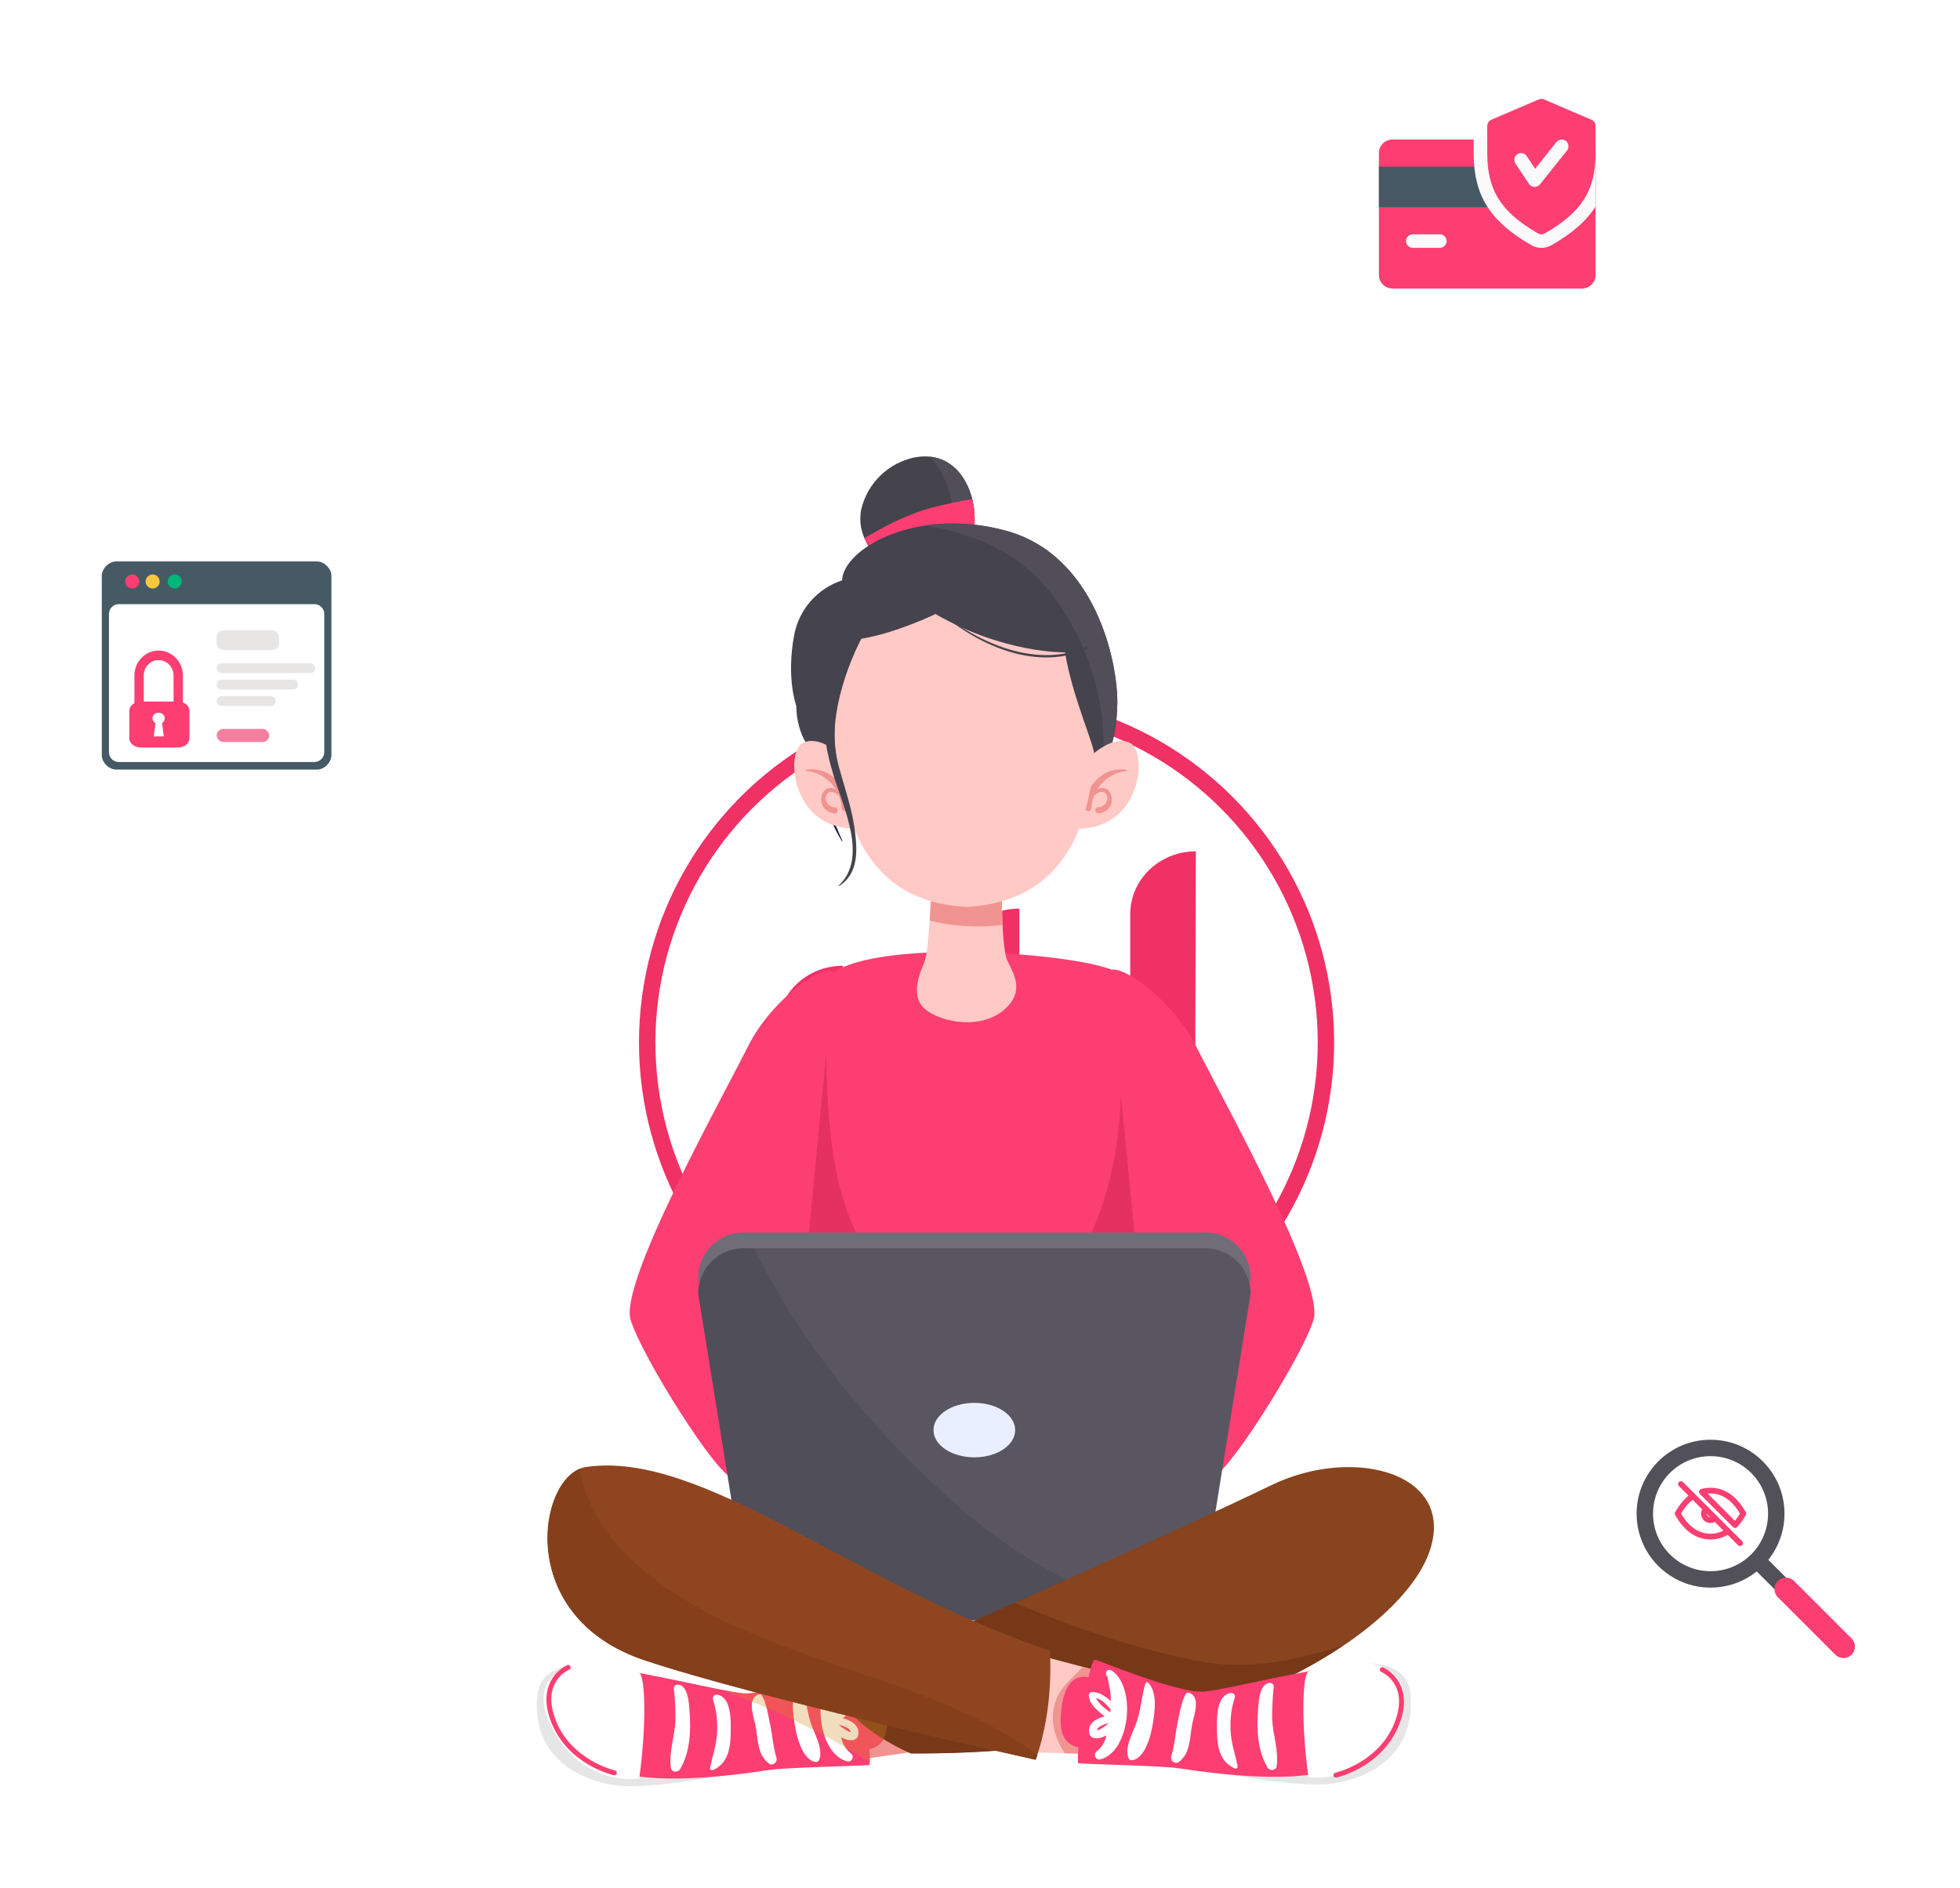 <svg width="597" height="575" viewBox="0 0 597 575" fill="none" xmlns="http://www.w3.org/2000/svg">
<circle opacity="0.4" cx="300" cy="317" r="258" fill="white"/>
<circle opacity="0.15" cx="300.337" cy="317.337" r="192.337" fill="white"/>
<g filter="url(#filter0_d)">
<path d="M109 153C114.523 153 119 157.477 119 163V243C119 248.523 114.523 253 109 253H106.946H90.353H23C17.477 253 13 248.523 13 243V163C13 157.477 17.477 153 23 153H109Z" fill="white"/>
</g>
<path d="M96.579 171H35.372C33.186 171 31 173.186 31 175.372V230.021C31 232.207 33.186 234.393 35.372 234.393H96.579C98.765 234.393 100.951 232.207 100.951 230.021V175.372C100.951 173.186 98.765 171 96.579 171Z" fill="#455A64"/>
<path d="M95.765 184H36.186C34.529 184 33.186 185.343 33.186 187V229.091C33.186 230.748 34.529 232.091 36.186 232.091H95.765C97.422 232.091 98.765 230.748 98.765 229.091V187C98.765 185.343 97.422 184 95.765 184Z" fill="white"/>
<rect x="66" y="192" width="19" height="6" rx="2" fill="#E8E5E5"/>
<rect x="66" y="222" width="16" height="4" rx="2" fill="#F67F9F"/>
<rect x="66" y="202" width="30" height="3" rx="1.5" fill="#E8E5E5"/>
<rect x="66" y="207" width="24.828" height="3" rx="1.5" fill="#E8E5E5"/>
<rect x="66" y="212" width="18" height="3" rx="1.5" fill="#E8E5E5"/>
<g filter="url(#filter1_d)">
<path d="M41.364 211.226C41.106 210.961 40.947 210.596 40.947 210.193L40.943 201.717C40.94 197.534 44.248 194.135 48.319 194.138C52.39 194.141 55.704 197.547 55.708 201.731L55.712 210.206C55.712 211.012 55.077 211.664 54.293 211.664C53.509 211.663 52.873 211.009 52.872 210.203L52.868 201.728C52.866 199.154 50.827 197.058 48.321 197.056C45.816 197.054 43.78 199.146 43.782 201.719L43.786 210.196C43.787 211.002 43.152 211.654 42.368 211.654C41.976 211.653 41.621 211.49 41.364 211.226Z" fill="#FD3E72"/>
<path d="M42.963 223.668C40.997 223.668 39.398 222.446 39.398 220.944V212.408C39.398 210.906 40.997 209.684 42.963 209.684H54.133C56.098 209.684 57.698 210.906 57.698 212.408V220.944C57.698 222.446 56.098 223.668 54.133 223.668H42.963Z" fill="#FD3E72"/>
<path d="M55.82 213.124C55.82 212.292 54.843 211.612 53.649 211.612H43.445C42.251 211.612 41.274 212.292 41.274 213.124V220.228C41.274 221.059 42.251 221.739 43.445 221.739H53.649C54.843 221.739 55.82 221.059 55.82 220.228V213.124Z" fill="#FD3E72"/>
<path d="M50.188 214.759C50.188 213.821 49.348 213.06 48.311 213.06C47.274 213.06 46.434 213.821 46.434 214.759C46.434 215.381 46.804 215.931 47.355 216.227L46.832 220.294H48.357H49.882L49.355 216.179C49.857 215.874 50.188 215.348 50.188 214.759Z" fill="white"/>
</g>
<path d="M55.357 177.105C55.357 177.527 55.231 177.94 54.997 178.291C54.762 178.643 54.429 178.916 54.038 179.078C53.648 179.239 53.219 179.282 52.805 179.199C52.391 179.117 52.01 178.914 51.712 178.615C51.413 178.316 51.209 177.936 51.127 177.522C51.045 177.107 51.087 176.678 51.249 176.288C51.41 175.898 51.684 175.564 52.035 175.33C52.386 175.095 52.799 174.97 53.221 174.97C53.502 174.97 53.779 175.025 54.038 175.132C54.297 175.24 54.533 175.397 54.731 175.595C54.929 175.794 55.087 176.029 55.194 176.288C55.301 176.547 55.357 176.825 55.357 177.105Z" fill="#00B67A"/>
<path d="M42.413 177.105C42.413 177.527 42.288 177.94 42.053 178.291C41.819 178.643 41.485 178.916 41.095 179.078C40.705 179.239 40.276 179.282 39.861 179.199C39.447 179.117 39.067 178.914 38.768 178.615C38.469 178.316 38.266 177.936 38.184 177.522C38.101 177.107 38.144 176.678 38.305 176.288C38.467 175.898 38.74 175.564 39.092 175.33C39.443 175.095 39.856 174.97 40.278 174.97C40.558 174.97 40.836 175.025 41.095 175.132C41.354 175.24 41.59 175.397 41.788 175.595C41.986 175.794 42.143 176.029 42.251 176.288C42.358 176.547 42.413 176.825 42.413 177.105Z" fill="#FD3E72"/>
<path d="M48.628 177.105C48.628 177.528 48.502 177.942 48.267 178.294C48.031 178.645 47.696 178.919 47.305 179.08C46.913 179.241 46.483 179.282 46.068 179.198C45.653 179.113 45.273 178.908 44.975 178.607C44.677 178.306 44.476 177.924 44.396 177.508C44.316 177.092 44.361 176.662 44.526 176.273C44.691 175.883 44.968 175.551 45.322 175.319C45.677 175.087 46.092 174.966 46.515 174.97C47.077 174.976 47.615 175.203 48.01 175.603C48.406 176.003 48.628 176.543 48.628 177.105Z" fill="#F8C83C"/>
<path d="M68 257V323C68 328.523 72.477 333 78 333H141" stroke="white" stroke-width="3" stroke-linecap="round" stroke-dasharray="12 12"/>
<path d="M531 416L531 350C531 344.477 526.523 340 521 340L458 340" stroke="white" stroke-width="3" stroke-linecap="round" stroke-dasharray="12 12"/>
<path d="M453 116V187.858C453 190.51 451.946 193.054 450.071 194.929L425.5 219.5" stroke="white" stroke-width="3" stroke-linecap="round" stroke-dasharray="12 12"/>
<g filter="url(#filter2_d)">
<path d="M496 9C501.523 9 506 13.477 506 19V99C506 104.523 501.523 109 496 109H493.946H477.353H410C404.477 109 400 104.523 400 99V19C400 13.477 404.477 9 410 9H496Z" fill="white"/>
</g>
<path d="M481.875 42.491H424.125C421.852 42.491 420 44.343 420 46.616V83.741C420 86.018 421.852 87.866 424.125 87.866H481.875C484.152 87.866 486 86.018 486 83.741V46.616C486 44.343 484.152 42.491 481.875 42.491Z" fill="#FD3E72"/>
<path d="M486 50.741H420V63.116H486V50.741Z" fill="#455A64"/>
<path d="M438.562 75.491H430.312C429.174 75.491 428.25 74.567 428.25 73.428C428.25 72.29 429.174 71.366 430.312 71.366H438.562C439.701 71.366 440.625 72.29 440.625 73.428C440.625 74.567 439.701 75.491 438.562 75.491Z" fill="#FAFAFA"/>
<path d="M486 62.893V46.616C486 44.343 484.152 42.491 481.875 42.491H448.875V46.616C448.875 59.535 453.792 67.402 466.431 74.678C467.363 75.21 468.427 75.491 469.5 75.491C470.573 75.491 471.637 75.21 472.581 74.67C478.835 71.077 483.191 67.327 486 62.893Z" fill="#FAFAFA"/>
<path d="M484.75 36.472L470.313 30.285C469.789 30.062 469.207 30.062 468.683 30.285L454.246 36.472C453.491 36.794 453 37.541 453 38.366V46.616C453 57.964 457.195 64.597 468.473 71.094C468.791 71.275 469.145 71.366 469.5 71.366C469.855 71.366 470.209 71.275 470.527 71.094C481.805 64.613 486 57.98 486 46.616V38.366C486 37.541 485.509 36.794 484.75 36.472Z" fill="#FD3E72"/>
<path d="M467.437 56.928C467.409 56.928 467.376 56.928 467.351 56.928C466.695 56.9 466.089 56.561 465.721 56.013L461.596 49.825C460.965 48.876 461.221 47.598 462.17 46.967C463.11 46.34 464.393 46.587 465.029 47.54L467.59 51.38L474.075 43.27C474.788 42.384 476.088 42.243 476.975 42.949C477.866 43.662 478.006 44.958 477.296 45.849L469.046 56.161C468.654 56.644 468.06 56.928 467.437 56.928Z" fill="#FAFAFA"/>
<g filter="url(#filter3_d)">
<path d="M574 423C579.523 423 584 427.477 584 433V513C584 518.523 579.523 523 574 523H571.946H555.353H488C482.477 523 478 518.523 478 513V433C478 427.477 482.477 423 488 423H574Z" fill="white"/>
</g>
<path d="M512 452L530 470" stroke="#FD3E72" stroke-width="1.75" stroke-linecap="round" stroke-linejoin="round"/>
<path d="M519.584 459.587C519.209 459.962 518.998 460.471 518.998 461.001C518.997 461.532 519.208 462.041 519.583 462.416C519.958 462.791 520.467 463.002 520.997 463.002C521.528 463.003 522.037 462.792 522.412 462.417" stroke="#FD3E72" stroke-width="1.75" stroke-linecap="round" stroke-linejoin="round"/>
<path d="M526.357 466.349C524.726 467.449 522.942 468 521 468C517 468 513.667 465.667 511 461C512.369 458.605 513.913 456.825 515.632 455.659M518.363 454.365C519.22 454.12 520.108 453.997 521 454C525 454 528.333 456.333 531 461C530.222 462.361 529.388 463.524 528.497 464.488L518.363 454.365Z" stroke="#FD3E72" stroke-width="1.75" stroke-linecap="round" stroke-linejoin="round"/>
<path d="M521.02 481.04C532.077 481.04 541.04 472.077 541.04 461.02C541.04 449.963 532.077 441 521.02 441C509.963 441 501 449.963 501 461.02C501 472.077 509.963 481.04 521.02 481.04Z" stroke="#525058" stroke-width="5" stroke-linecap="round" stroke-linejoin="round"/>
<path d="M557.94 497.94L535.32 475.32" stroke="#525058" stroke-width="5" stroke-linecap="round" stroke-linejoin="round"/>
<path d="M561.5 501.5L544 484" stroke="#FD3E72" stroke-width="7" stroke-linecap="round" stroke-linejoin="round"/>
<circle cx="300.5" cy="317.5" r="122.5" fill="white"/>
<circle cx="300.5" cy="317.5" r="146.5" stroke="white" stroke-width="3" stroke-linecap="round" stroke-dasharray="12 12"/>
<circle cx="300.5" cy="317.5" r="103.371" fill="white" stroke="#F03165" stroke-width="5"/>
<path d="M364.244 259.299C353.176 259.299 344.253 267.845 344.253 278.445V333.897C344.253 336.216 344.115 338.535 343.838 340.986C343.561 343.371 342.869 345.557 341.763 347.545C340.656 349.532 338.996 351.188 336.782 352.514C334.568 353.839 331.386 354.501 327.374 354.501C323.362 354.501 320.18 353.839 317.967 352.514C315.753 351.188 314.093 349.532 312.986 347.545C311.879 345.557 311.187 343.371 310.911 340.986C310.634 338.601 310.496 336.216 310.496 333.897V276.723C299.428 276.723 290.504 285.269 290.504 295.869V333.831C290.504 336.15 290.366 338.468 290.089 340.92C289.813 343.305 289.121 345.491 288.014 347.478C286.907 349.466 285.247 351.122 283.033 352.447C280.82 353.772 277.638 354.435 273.626 354.435C269.614 354.435 266.432 353.772 264.218 352.447C262.004 351.122 260.344 349.466 259.237 347.478C258.131 345.491 257.439 343.305 257.162 340.92C256.885 338.535 256.747 336.15 256.747 333.831V294.147C245.679 294.147 236.756 302.759 236.756 313.293V333.831C236.756 339.263 237.309 344.033 238.416 348.141C239.523 352.249 240.906 355.76 242.566 358.741C244.296 361.722 246.233 364.174 248.446 366.161C250.66 368.149 252.943 369.739 255.225 370.997C260.552 373.913 266.708 375.503 273.557 375.701C280.543 375.503 286.7 373.913 292.095 370.997C294.378 369.739 296.661 368.149 298.805 366.161C299.359 365.631 299.912 365.101 300.465 364.505C301.019 365.101 301.572 365.631 302.126 366.161C304.339 368.149 306.622 369.739 308.905 370.997C314.231 373.913 320.388 375.503 327.236 375.701C334.223 375.503 340.379 373.913 345.775 370.997C348.058 369.739 350.34 368.149 352.485 366.161C354.698 364.174 356.635 361.722 358.365 358.741C360.094 355.76 361.477 352.249 362.515 348.141C363.553 344.033 364.037 339.33 364.037 333.831L364.244 259.299Z" fill="#F03165"/>
<g filter="url(#filter4_d)">
<path d="M253.108 292.725C248.602 296.236 233.646 371.055 234.116 385.333C234.586 399.611 237.447 460.36 239.341 464.119C241.235 467.879 330.028 485.488 352.807 464.119C375.586 442.75 345.688 298.434 340.947 292.725C336.206 287.016 268.298 280.852 253.108 292.725Z" fill="#FD3E72"/>
<path d="M340.947 292.725C340.947 292.725 340.878 292.725 340.865 292.642C343.021 306.27 341.804 316.734 341.334 330.998C340.574 357.578 328.895 403.468 290.193 395.119C248.961 386.176 251.339 332.463 251.905 294.853C246.377 307.749 233.743 372.257 234.172 385.291C234.655 399.542 237.503 460.318 239.396 464.077C241.29 467.837 330.083 485.446 352.862 464.077C375.641 442.708 345.688 298.419 340.947 292.725Z" fill="#E43162"/>
<path d="M197.253 397.953C197.253 397.953 217.309 447.311 247.012 459.807H258.416C258.416 459.807 229.044 415.23 223.86 397.953H197.253Z" fill="#FFC9C5"/>
<path d="M223.169 445.984C223.169 445.984 232.154 439.765 241.484 424.56C241.484 424.56 252.679 302.317 254.186 294.204C255.693 286.09 235.955 298.433 227.841 314.674C219.728 330.915 188.614 386.549 192.069 397.953C195.525 409.356 219.106 446.565 223.169 445.984Z" fill="#FD3E72"/>
<path d="M394.909 397.953C394.909 397.953 374.853 447.311 345.149 459.807H333.746C333.746 459.807 363.118 415.23 368.301 397.953H394.909Z" fill="#FFC9C5"/>
<path d="M368.992 445.984C368.992 445.984 360.008 439.764 350.678 424.56C350.678 424.56 338.971 301.903 337.464 293.803C335.958 285.703 356.207 298.433 364.334 314.674C372.462 330.915 403.548 386.549 400.092 397.953C396.637 409.356 373.056 446.565 368.992 445.984Z" fill="#FD3E72"/>
<path d="M367.097 470.864C367.097 474.53 365.641 478.046 363.049 480.638C360.457 483.23 356.941 484.686 353.275 484.686H240.307C236.641 484.686 233.126 483.23 230.533 480.638C227.941 478.046 226.485 474.53 226.485 470.864L212.663 385.167C212.663 381.501 214.119 377.986 216.711 375.393C219.303 372.801 222.819 371.345 226.485 371.345H367.111C370.777 371.345 374.293 372.801 376.885 375.393C379.477 377.986 380.933 381.501 380.933 385.167L367.097 470.864Z" fill="#706D79"/>
<path d="M367.099 475.702C367.099 479.368 365.643 482.884 363.05 485.476C360.458 488.068 356.943 489.524 353.277 489.524H240.309C236.643 489.524 233.127 488.068 230.535 485.476C227.943 482.884 226.487 479.368 226.487 475.702L212.664 390.005C212.664 386.339 214.121 382.823 216.713 380.231C219.305 377.639 222.821 376.183 226.487 376.183H367.113C370.779 376.183 374.294 377.639 376.886 380.231C379.479 382.823 380.935 386.339 380.935 390.005L367.099 475.702Z" fill="#595662"/>
<path d="M309.212 431.568C309.212 436.157 303.683 439.861 296.772 439.861C289.861 439.861 284.332 436.129 284.332 431.568C284.332 427.007 289.861 423.275 296.772 423.275C303.683 423.275 309.212 426.979 309.212 431.568Z" fill="#EAEFFF"/>
<g style="mix-blend-mode:multiply" opacity="0.1">
<path d="M229.776 376.183H226.473C222.807 376.183 219.291 377.639 216.699 380.231C214.107 382.823 212.651 386.339 212.651 390.005L226.473 475.702C226.473 479.368 227.929 482.884 230.521 485.476C233.113 488.068 236.629 489.524 240.295 489.524H353.263C354.468 489.52 355.667 489.358 356.829 489.04C330.968 482.558 307.069 469.952 284.636 448.182C262.908 427.919 242.935 403.412 229.776 376.183Z" fill="black"/>
</g>
<path d="M283.904 260.463C283.904 260.463 283.309 284.347 281.595 288.95C280.766 291.176 276.841 298.916 281.595 303.187C286.35 307.458 299.882 310.209 307.083 302.358C311.41 297.644 309.184 293.138 306.973 288.895C304.554 284.14 305.259 260.463 305.259 260.463H283.904Z" fill="#FFC9C5"/>
<path d="M305.342 277.714C304.968 269.642 305.259 260.437 305.259 260.437H283.904C283.904 260.437 283.696 268.73 283.185 276.401C290.428 278.187 297.938 278.632 305.342 277.714Z" fill="#F19391"/>
<path d="M270.828 170.289C265.783 164.981 260.738 158.885 262.341 151.062C263.281 147.134 265.33 143.558 268.243 140.759C271.157 137.961 274.812 136.058 278.776 135.277C295.625 132.223 301.333 155.167 293.233 166.571C289.93 171.215 285.009 172.016 279.577 171.74L270.828 170.289Z" fill="#45434C"/>
<path d="M283.282 135.084C285.215 137.303 286.796 139.806 287.967 142.506C290.206 148.035 291.948 157.946 291.796 168.271C292.329 167.748 292.815 167.179 293.247 166.571C300.559 156.245 296.578 136.48 283.282 135.084Z" fill="#514E59"/>
<path d="M251.574 234.078C251.561 234.023 251.53 233.975 251.486 233.941C251.442 233.906 251.388 233.887 251.332 233.887C251.276 233.887 251.222 233.906 251.178 233.941C251.134 233.975 251.103 234.023 251.09 234.078C250.96 237.249 251.328 240.42 252.182 243.477C253.336 246.492 254.751 249.401 256.411 252.171C256.411 252.281 256.633 252.171 256.591 252.074C253.84 246.034 251.795 240.809 251.574 234.078Z" fill="#14133F"/>
<path d="M263.281 159.881C265.155 163.773 267.711 167.298 270.828 170.289L279.577 171.74C285.009 172.016 289.93 171.215 293.234 166.571C296.8 161.553 297.684 154.31 296.136 148.021C292.363 148.657 288.631 149.403 284.996 150.316C276.661 152.403 269.999 155.997 263.281 159.881Z" fill="#FD3E72"/>
<path d="M335.944 229.461C335.944 229.461 340.187 222.813 340.325 210.207C340.464 197.601 333.691 164.843 306.102 157.559C278.513 150.274 256.757 163.392 256.494 172.763C252.803 173.972 249.503 176.148 246.939 179.065C244.374 181.982 242.638 185.534 241.912 189.349C239.396 202.605 242.575 211.092 242.575 211.092C242.575 211.092 241.926 225.674 255.181 229.655C268.437 233.635 317.243 241.818 335.944 229.461Z" fill="#45434D"/>
<path d="M306.102 157.558C298.185 155.406 289.91 154.898 281.789 156.066C296.385 158.457 309.627 163.709 319.758 176.149C330.121 189.333 335.879 205.548 336.151 222.315C336.151 224.637 336.151 226.945 336.068 229.226C336.732 228.079 340.215 221.569 340.325 210.179C340.491 197.615 333.691 164.843 306.102 157.558Z" fill="#514E59"/>
<path d="M330.816 227.623C330.816 227.623 338.197 219.578 344.03 222.191C349.863 224.803 347.72 249.683 326.821 248.301L330.816 227.623Z" fill="#FFC9C5"/>
<path d="M343.339 230.498C336.331 229.199 330.373 235.28 330.498 242.164C330.526 242.402 330.641 242.622 330.821 242.781C331 242.941 331.232 243.029 331.472 243.029C331.712 243.029 331.944 242.941 332.124 242.781C332.303 242.622 332.418 242.402 332.447 242.164C332.486 240.821 332.767 239.496 333.276 238.252C334.354 237.409 335.709 236.676 336.635 237.547C338.321 239.178 336.635 241.956 334.548 241.846C334.302 241.846 334.067 241.943 333.893 242.117C333.719 242.291 333.622 242.526 333.622 242.772C333.622 243.017 333.719 243.253 333.893 243.427C334.067 243.6 334.302 243.698 334.548 243.698C335.294 243.681 336.023 243.467 336.659 243.077C337.296 242.686 337.817 242.134 338.17 241.476C338.523 240.818 338.694 240.078 338.668 239.332C338.641 238.586 338.416 237.86 338.017 237.229C337.689 236.69 337.176 236.287 336.574 236.097C335.971 235.906 335.32 235.94 334.741 236.193C334.529 236.284 334.325 236.395 334.133 236.524C335.11 234.931 336.441 233.584 338.024 232.589C339.606 231.595 341.396 230.978 343.256 230.788C343.449 230.774 343.518 230.525 343.339 230.498Z" fill="#F19391"/>
<path d="M257.932 227.623C257.932 227.623 250.565 219.578 244.718 222.191C238.871 224.803 241.041 249.683 261.926 248.301L257.932 227.623Z" fill="#FFC9C5"/>
<path d="M245.45 230.498C252.458 229.199 258.429 235.28 258.291 242.164C258.263 242.402 258.148 242.622 257.968 242.781C257.789 242.941 257.557 243.029 257.317 243.029C257.077 243.029 256.845 242.941 256.665 242.781C256.486 242.622 256.371 242.402 256.342 242.164C256.301 240.822 256.025 239.498 255.527 238.252C254.449 237.409 253.08 236.676 252.168 237.547C250.468 239.178 252.168 241.956 254.255 241.846C255.43 241.846 255.444 243.726 254.255 243.698C253.508 243.684 252.777 243.471 252.139 243.082C251.501 242.692 250.977 242.14 250.623 241.482C250.268 240.823 250.095 240.083 250.122 239.335C250.148 238.588 250.372 237.861 250.772 237.229C251.102 236.692 251.615 236.291 252.217 236.101C252.818 235.91 253.468 235.943 254.048 236.193C254.262 236.281 254.466 236.392 254.656 236.524C253.675 234.926 252.337 233.576 250.747 232.581C249.157 231.586 247.359 230.972 245.492 230.788C245.34 230.774 245.285 230.525 245.45 230.498Z" fill="#F19391"/>
<path d="M262.355 190.552C262.355 190.552 252.03 209.474 254.587 225.992C257.144 242.509 261.954 270.582 294.395 272.227C326.835 270.582 332.157 242.703 333.318 226.033C333.511 223.269 326.559 208.203 324.402 194.685C324.402 194.685 305.964 195.155 284.926 183.005C284.926 183.06 272.929 188.81 262.355 190.552Z" fill="#FFC9C5"/>
<path d="M255.513 229.544C253.288 221.251 254.407 213.925 254.96 205.563C255.057 204.181 253.177 204.181 252.776 205.272C249.57 214.284 251.256 223.614 254.006 232.516C256.951 241.998 264.387 257.396 255.499 265.689C255.479 265.705 255.466 265.729 255.464 265.755C255.461 265.781 255.469 265.807 255.485 265.827C255.502 265.847 255.526 265.86 255.552 265.863C255.578 265.865 255.603 265.857 255.624 265.841C261.802 261.86 261.152 254.438 260.226 247.872C259.314 241.68 257.158 235.584 255.513 229.544Z" fill="#45434D"/>
<path d="M330.733 193.067C314.63 200.2 295.141 190.635 283.323 179.674C283.323 179.674 283.212 179.674 283.323 179.743C295.265 191.45 314.533 201.015 331.148 193.662C331.479 193.482 331.134 192.902 330.733 193.067Z" fill="#45434D"/>
<path d="M259.466 532.262L294.215 527.203L273.136 501.508L246.584 512.096L259.466 532.262Z" fill="#F19391"/>
<path d="M218.456 537.045C218.456 537.045 197.322 540.998 187.964 539.809C173.092 537.874 161.979 528.517 163.679 512.331C165.379 496.145 195.179 506.18 195.179 506.18L218.456 537.045Z" fill="#E6E6E6"/>
<path d="M226.5 511.737C218.94 511.045 194.53 504.577 183.914 504.203C173.299 503.83 177.128 531.322 183.914 534.322C190.701 537.321 203.984 539.74 234.282 535.082C239.175 534.322 262.866 533.81 264.774 533.575C265.175 533.575 264.774 528.724 264.774 528.724C264.774 528.724 269.971 528.116 270.151 521.661C270.33 515.206 268.768 505.876 261.691 507.369C261.691 507.369 260.641 501.84 259.59 502.047C258.54 502.255 234.061 512.441 226.5 511.737Z" fill="#FD3E72"/>
<path d="M194.696 505.572C196.617 506.457 196.921 521.868 194.696 537.695C194.696 537.695 177.238 540.57 167.825 521.633C158.413 502.697 180.708 499.076 194.696 505.572Z" fill="white"/>
<path d="M205.726 520.043C205.766 516.738 205.604 513.433 205.242 510.147C205.246 509.874 205.356 509.614 205.55 509.423C205.744 509.231 206.006 509.124 206.279 509.124C209.624 508.875 209.886 515.123 210.038 517.237C210.467 523.264 210.246 529.553 207.122 534.888C206.541 535.897 204.62 535.87 204.357 534.529C203.652 529.664 205.532 524.909 205.726 520.043Z" fill="white"/>
<path d="M217.143 513.547C217.105 513.357 217.114 513.161 217.171 512.976C217.227 512.791 217.327 512.623 217.464 512.486C217.601 512.349 217.769 512.249 217.954 512.193C218.139 512.136 218.335 512.127 218.525 512.165C222.52 512.87 222.589 519.173 222.589 522.213C222.589 527.259 222.368 532.705 217.226 535.11C217.116 535.169 216.991 535.195 216.867 535.185C216.742 535.174 216.623 535.129 216.524 535.053C216.425 534.977 216.35 534.874 216.308 534.757C216.265 534.64 216.258 534.512 216.286 534.391C217.074 530.548 218.359 527.12 218.442 523.153C218.587 519.899 218.147 516.646 217.143 513.547Z" fill="white"/>
<path d="M231.297 512.026C231.432 511.991 231.575 512 231.704 512.053C231.833 512.105 231.943 512.198 232.015 512.317C233.48 514.777 233.95 518.288 234.545 521.08C235.291 524.549 235.457 527.991 236.521 531.433C236.895 532.635 235.374 533.976 234.268 533.16C230.536 530.396 230.923 525.614 230.122 521.522C229.596 518.937 227.302 513.118 231.297 512.026Z" fill="white"/>
<path d="M244.331 509.165C245.63 513.423 245.713 517.777 247.413 522.034C248.436 524.618 250.91 529.484 249.404 532.179C249.321 532.322 249.202 532.441 249.059 532.524C248.916 532.606 248.753 532.649 248.588 532.649C244.552 532.262 242.769 525.31 242.216 522.075C241.566 518.288 240.516 511.999 243.598 508.958C243.657 508.912 243.725 508.88 243.798 508.866C243.871 508.851 243.946 508.854 244.018 508.875C244.089 508.895 244.155 508.932 244.209 508.982C244.264 509.033 244.305 509.096 244.331 509.165Z" fill="white"/>
<path d="M258.001 532.456C258.321 532.536 258.659 532.499 258.954 532.352C259.249 532.205 259.482 531.957 259.61 531.654C259.739 531.35 259.754 531.01 259.654 530.696C259.554 530.382 259.346 530.114 259.065 529.94C257.566 528.728 256.555 527.015 256.218 525.116C256.507 525.287 256.807 525.44 257.116 525.572C258.499 526.194 261.111 526.499 261.443 524.301C261.857 521.536 259.397 520.057 256.715 519.325C257.241 518.938 257.752 518.523 258.236 518.122C259.798 516.837 261.595 515.054 261.553 512.87C261.55 512.668 261.483 512.472 261.361 512.31C261.239 512.149 261.069 512.03 260.876 511.971C258.734 511.681 256.619 512.967 254.836 514.736C254.81 513.686 254.875 512.637 255.029 511.598C255.029 511.184 255.9 507.078 255.886 507.078C255.984 507.054 256.074 507.003 256.147 506.933C256.22 506.863 256.273 506.775 256.301 506.678V506.415C256.351 506.221 256.343 506.016 256.278 505.826C256.213 505.636 256.093 505.47 255.934 505.348C255.775 505.225 255.583 505.152 255.383 505.138C255.183 505.124 254.983 505.169 254.808 505.268C247.054 509.898 248.851 529.995 258.001 532.456ZM256.411 517.044C255.997 517.39 255.541 517.708 255.029 518.039C255.029 517.763 255.029 517.486 254.932 517.21C256.176 515.538 257.697 513.948 259.397 513.741C258.63 515.028 257.615 516.151 256.411 517.044ZM255.541 521.329C257.227 521.744 258.844 522.38 259.051 523.361C259.203 524.08 256.453 522.145 256.135 521.868L255.541 521.329Z" fill="white"/>
<path d="M187.163 536.713C187.344 536.705 187.516 536.632 187.648 536.508C187.78 536.384 187.864 536.217 187.884 536.037C187.904 535.857 187.859 535.676 187.757 535.526C187.655 535.376 187.503 535.268 187.329 535.22C187.19 535.22 174.156 532.165 169.36 520.14C164.66 508.405 172.995 504.687 173.341 504.535C173.431 504.497 173.514 504.441 173.583 504.371C173.652 504.301 173.707 504.218 173.744 504.127C173.781 504.036 173.8 503.939 173.8 503.84C173.799 503.742 173.779 503.644 173.741 503.554C173.703 503.463 173.648 503.38 173.578 503.311C173.508 503.242 173.425 503.187 173.334 503.15C173.243 503.113 173.145 503.094 173.047 503.094C172.948 503.095 172.851 503.115 172.76 503.153C172.649 503.153 162.725 507.617 167.964 520.707C173.092 533.478 186.458 536.575 187.024 536.699L187.163 536.713Z" fill="#FD3E72"/>
<path d="M253.411 508.295C268.09 503.028 361.666 460.76 387.264 448.334C412.531 436.074 444.46 444.81 435.089 469.427C426.049 493.146 372.019 530.631 277.517 530.037C255.747 520.209 253.411 508.295 253.411 508.295Z" fill="#88431F"/>
<path d="M368.412 502.448C347.679 499.034 328.328 492.067 308.977 484.203C283.282 495.716 260.019 505.876 253.302 508.295C253.302 508.295 255.693 520.209 277.366 530.037C338.681 530.424 382.939 514.832 408.938 497.278C395.642 501.231 382.096 504.494 368.412 502.448Z" fill="#773818"/>
<g style="mix-blend-mode:multiply" opacity="0.3">
<path d="M264.94 532.649C264.94 531.267 264.774 528.724 264.774 528.724C264.774 528.724 269.971 528.116 270.151 521.661C270.33 515.206 268.768 505.876 261.691 507.369C261.691 507.369 260.641 501.84 259.59 502.047C258.54 502.255 234.047 512.441 226.5 511.723C224.855 511.571 222.437 511.156 219.589 510.575C227.309 513.383 234.88 516.585 242.271 520.168C250.055 523.9 257.623 528.067 264.94 532.649Z" fill="#D1881F"/>
</g>
<path d="M342.454 507.023L311.34 498.799L314.174 529.733L347.554 530.451L342.454 507.023Z" fill="#FFC9C5"/>
<path d="M342.454 507.023L329.779 503.733C326.172 507.756 321.583 510.644 320.85 517.058C320.173 521.827 321.818 526.125 324.333 530.023L347.554 530.521L342.454 507.023Z" fill="#F19391"/>
<path d="M374.798 536.519C374.798 536.519 395.932 540.486 405.289 539.284C420.162 537.349 431.261 527.991 429.575 511.792C427.888 495.592 398.074 505.655 398.074 505.655L374.798 536.519Z" fill="#E6E6E6"/>
<path d="M366.753 511.211C374.314 510.52 398.71 504.065 409.339 503.692C419.968 503.319 416.112 530.797 409.339 533.81C402.566 536.823 389.269 539.215 358.971 534.557C354.078 533.81 330.387 533.285 328.48 533.05C328.079 533.05 328.48 528.212 328.48 528.212C328.48 528.212 323.283 527.59 323.103 521.149C322.923 514.708 324.485 505.364 331.562 506.843C331.562 506.843 332.613 501.314 333.663 501.522C334.714 501.729 359.206 511.916 366.753 511.211Z" fill="#FD3E72"/>
<path d="M398.544 505.116C396.637 506.014 396.333 521.412 398.544 537.238C398.544 537.238 416.015 540.113 425.428 521.177C434.841 502.241 412.546 498.55 398.544 505.116Z" fill="white"/>
<path d="M387.486 519.518C387.458 516.217 387.624 512.917 387.984 509.635C387.98 509.362 387.87 509.1 387.676 508.906C387.483 508.713 387.221 508.602 386.947 508.599C383.589 508.364 383.34 514.611 383.188 516.726C382.759 522.739 382.967 529.042 386.09 534.363C386.685 535.372 388.606 535.345 388.855 534.018C389.546 529.138 387.708 524.467 387.486 519.518Z" fill="white"/>
<path d="M376.097 513.036C376.401 512.109 375.489 511.46 374.715 511.653C370.72 512.358 370.651 518.661 370.665 521.702C370.665 526.761 370.886 532.207 376.028 534.598C376.138 534.657 376.262 534.683 376.387 534.673C376.511 534.663 376.63 534.617 376.729 534.542C376.829 534.466 376.904 534.363 376.946 534.245C376.988 534.128 376.996 534.001 376.968 533.879C376.18 530.037 374.894 526.623 374.811 522.642C374.667 519.389 375.102 516.136 376.097 513.036Z" fill="white"/>
<path d="M361.971 511.543C361.836 511.507 361.693 511.516 361.563 511.569C361.434 511.621 361.325 511.714 361.252 511.833C359.787 514.307 359.317 517.818 358.709 520.61C357.962 524.065 357.81 527.521 356.746 530.949C356.359 532.165 357.893 533.492 358.999 532.69C362.731 529.926 362.33 525.144 363.146 521.038C363.657 518.44 365.952 512.593 361.971 511.543Z" fill="white"/>
<path d="M348.909 508.64C347.623 512.897 347.527 517.251 345.84 521.522C344.804 524.093 342.343 528.959 343.836 531.654C343.923 531.796 344.045 531.914 344.19 531.996C344.335 532.079 344.499 532.123 344.666 532.124C348.702 531.751 350.485 524.798 351.038 521.55C351.687 517.763 352.738 511.474 349.655 508.433C349.596 508.387 349.526 508.355 349.453 508.341C349.379 508.327 349.303 508.33 349.23 508.35C349.158 508.37 349.091 508.407 349.035 508.457C348.979 508.507 348.936 508.57 348.909 508.64Z" fill="white"/>
<path d="M338.404 504.687C338.228 504.591 338.029 504.547 337.829 504.562C337.629 504.578 337.438 504.65 337.278 504.771C337.119 504.893 336.998 505.058 336.931 505.246C336.863 505.435 336.852 505.639 336.898 505.834C336.903 505.921 336.903 506.009 336.898 506.097C336.922 506.195 336.972 506.285 337.043 506.357C337.113 506.43 337.201 506.483 337.298 506.511C337.298 506.511 338.1 510.658 338.169 511.017C338.319 512.056 338.379 513.106 338.349 514.155C336.566 512.455 334.465 511.156 332.322 511.391C332.126 511.44 331.953 511.555 331.83 511.715C331.707 511.876 331.642 512.073 331.645 512.275C331.645 514.459 333.401 516.242 334.949 517.528C335.432 517.928 335.944 518.343 336.483 518.73C333.788 519.463 331.327 520.886 331.756 523.706C332.087 525.904 334.645 525.6 336.082 524.978C336.389 524.847 336.689 524.699 336.98 524.535C336.646 526.431 335.634 528.141 334.133 529.345C333.857 529.52 333.651 529.786 333.552 530.098C333.453 530.409 333.468 530.746 333.594 531.048C333.72 531.349 333.949 531.596 334.24 531.745C334.531 531.894 334.865 531.935 335.184 531.861C344.403 529.442 346.186 509.372 338.404 504.687ZM333.788 513.215C335.419 513.436 337.008 515.026 338.252 516.684C338.252 516.961 338.252 517.237 338.142 517.528C337.699 517.196 337.257 516.864 336.842 516.519C335.61 515.636 334.571 514.512 333.788 513.215ZM337.105 521.356C336.801 521.619 334.05 523.554 334.202 522.849C334.41 521.854 336.027 521.218 337.713 520.803L337.105 521.356Z" fill="white"/>
<path d="M406.907 537.404C406.734 537.407 406.566 537.349 406.432 537.24C406.298 537.132 406.206 536.979 406.174 536.81C406.132 536.616 406.168 536.413 406.274 536.245C406.38 536.077 406.548 535.957 406.741 535.911C406.879 535.911 419.913 532.856 424.709 520.831C429.409 509.096 421.088 505.378 420.729 505.226C420.545 505.147 420.401 504.999 420.327 504.814C420.253 504.628 420.256 504.421 420.335 504.238C420.413 504.055 420.562 503.91 420.747 503.836C420.933 503.762 421.14 503.765 421.323 503.844C421.434 503.844 431.358 508.308 426.119 521.384C420.991 534.17 407.625 537.266 407.059 537.376L406.907 537.404Z" fill="#FD3E72"/>
<path d="M319.758 498.785C319.758 498.785 321.265 515.869 315.432 531.958C315.432 531.958 230.592 513.146 196.202 501.619C156.118 488.183 164.093 444.948 178.455 442.805C214.088 437.567 259.466 478.453 319.758 498.785Z" fill="#8F4620"/>
<path d="M227.15 492.676C212.568 486.331 198.124 478.093 187.619 466.04C181.91 459.651 178.083 451.804 176.561 443.372C163.568 448.846 158.039 488.819 196.258 501.646C230.647 513.174 315.487 531.986 315.487 531.986C315.667 531.502 315.833 531.004 315.999 530.52C314.16 529.138 312.267 527.756 310.276 526.526C284.705 510.465 254.684 504.756 227.15 492.676Z" fill="#853F1B"/>
</g>
<defs>
<filter id="filter0_d" x="0" y="144" width="132" height="126" filterUnits="userSpaceOnUse" color-interpolation-filters="sRGB">
<feFlood flood-opacity="0" result="BackgroundImageFix"/>
<feColorMatrix in="SourceAlpha" type="matrix" values="0 0 0 0 0 0 0 0 0 0 0 0 0 0 0 0 0 0 127 0" result="hardAlpha"/>
<feOffset dy="4"/>
<feGaussianBlur stdDeviation="6.5"/>
<feComposite in2="hardAlpha" operator="out"/>
<feColorMatrix type="matrix" values="0 0 0 0 0 0 0 0 0 0 0 0 0 0 0 0 0 0 0.15 0"/>
<feBlend mode="normal" in2="BackgroundImageFix" result="effect1_dropShadow"/>
<feBlend mode="normal" in="SourceGraphic" in2="effect1_dropShadow" result="shape"/>
</filter>
<filter id="filter1_d" x="27.398" y="186.138" width="42.3" height="53.53" filterUnits="userSpaceOnUse" color-interpolation-filters="sRGB">
<feFlood flood-opacity="0" result="BackgroundImageFix"/>
<feColorMatrix in="SourceAlpha" type="matrix" values="0 0 0 0 0 0 0 0 0 0 0 0 0 0 0 0 0 0 127 0" result="hardAlpha"/>
<feOffset dy="4"/>
<feGaussianBlur stdDeviation="6"/>
<feColorMatrix type="matrix" values="0 0 0 0 0 0 0 0 0 0 0 0 0 0 0 0 0 0 0.1 0"/>
<feBlend mode="normal" in2="BackgroundImageFix" result="effect1_dropShadow"/>
<feBlend mode="normal" in="SourceGraphic" in2="effect1_dropShadow" result="shape"/>
</filter>
<filter id="filter2_d" x="387" y="0" width="132" height="126" filterUnits="userSpaceOnUse" color-interpolation-filters="sRGB">
<feFlood flood-opacity="0" result="BackgroundImageFix"/>
<feColorMatrix in="SourceAlpha" type="matrix" values="0 0 0 0 0 0 0 0 0 0 0 0 0 0 0 0 0 0 127 0" result="hardAlpha"/>
<feOffset dy="4"/>
<feGaussianBlur stdDeviation="6.5"/>
<feComposite in2="hardAlpha" operator="out"/>
<feColorMatrix type="matrix" values="0 0 0 0 0 0 0 0 0 0 0 0 0 0 0 0 0 0 0.15 0"/>
<feBlend mode="normal" in2="BackgroundImageFix" result="effect1_dropShadow"/>
<feBlend mode="normal" in="SourceGraphic" in2="effect1_dropShadow" result="shape"/>
</filter>
<filter id="filter3_d" x="465" y="414" width="132" height="126" filterUnits="userSpaceOnUse" color-interpolation-filters="sRGB">
<feFlood flood-opacity="0" result="BackgroundImageFix"/>
<feColorMatrix in="SourceAlpha" type="matrix" values="0 0 0 0 0 0 0 0 0 0 0 0 0 0 0 0 0 0 127 0" result="hardAlpha"/>
<feOffset dy="4"/>
<feGaussianBlur stdDeviation="6.5"/>
<feComposite in2="hardAlpha" operator="out"/>
<feColorMatrix type="matrix" values="0 0 0 0 0 0 0 0 0 0 0 0 0 0 0 0 0 0 0.15 0"/>
<feBlend mode="normal" in2="BackgroundImageFix" result="effect1_dropShadow"/>
<feBlend mode="normal" in="SourceGraphic" in2="effect1_dropShadow" result="shape"/>
</filter>
<filter id="filter4_d" x="151.507" y="127" width="297.255" height="429.032" filterUnits="userSpaceOnUse" color-interpolation-filters="sRGB">
<feFlood flood-opacity="0" result="BackgroundImageFix"/>
<feColorMatrix in="SourceAlpha" type="matrix" values="0 0 0 0 0 0 0 0 0 0 0 0 0 0 0 0 0 0 127 0" result="hardAlpha"/>
<feOffset dy="4"/>
<feGaussianBlur stdDeviation="6"/>
<feComposite in2="hardAlpha" operator="out"/>
<feColorMatrix type="matrix" values="0 0 0 0 0 0 0 0 0 0 0 0 0 0 0 0 0 0 0.25 0"/>
<feBlend mode="normal" in2="BackgroundImageFix" result="effect1_dropShadow"/>
<feBlend mode="normal" in="SourceGraphic" in2="effect1_dropShadow" result="shape"/>
</filter>
</defs>
</svg>
